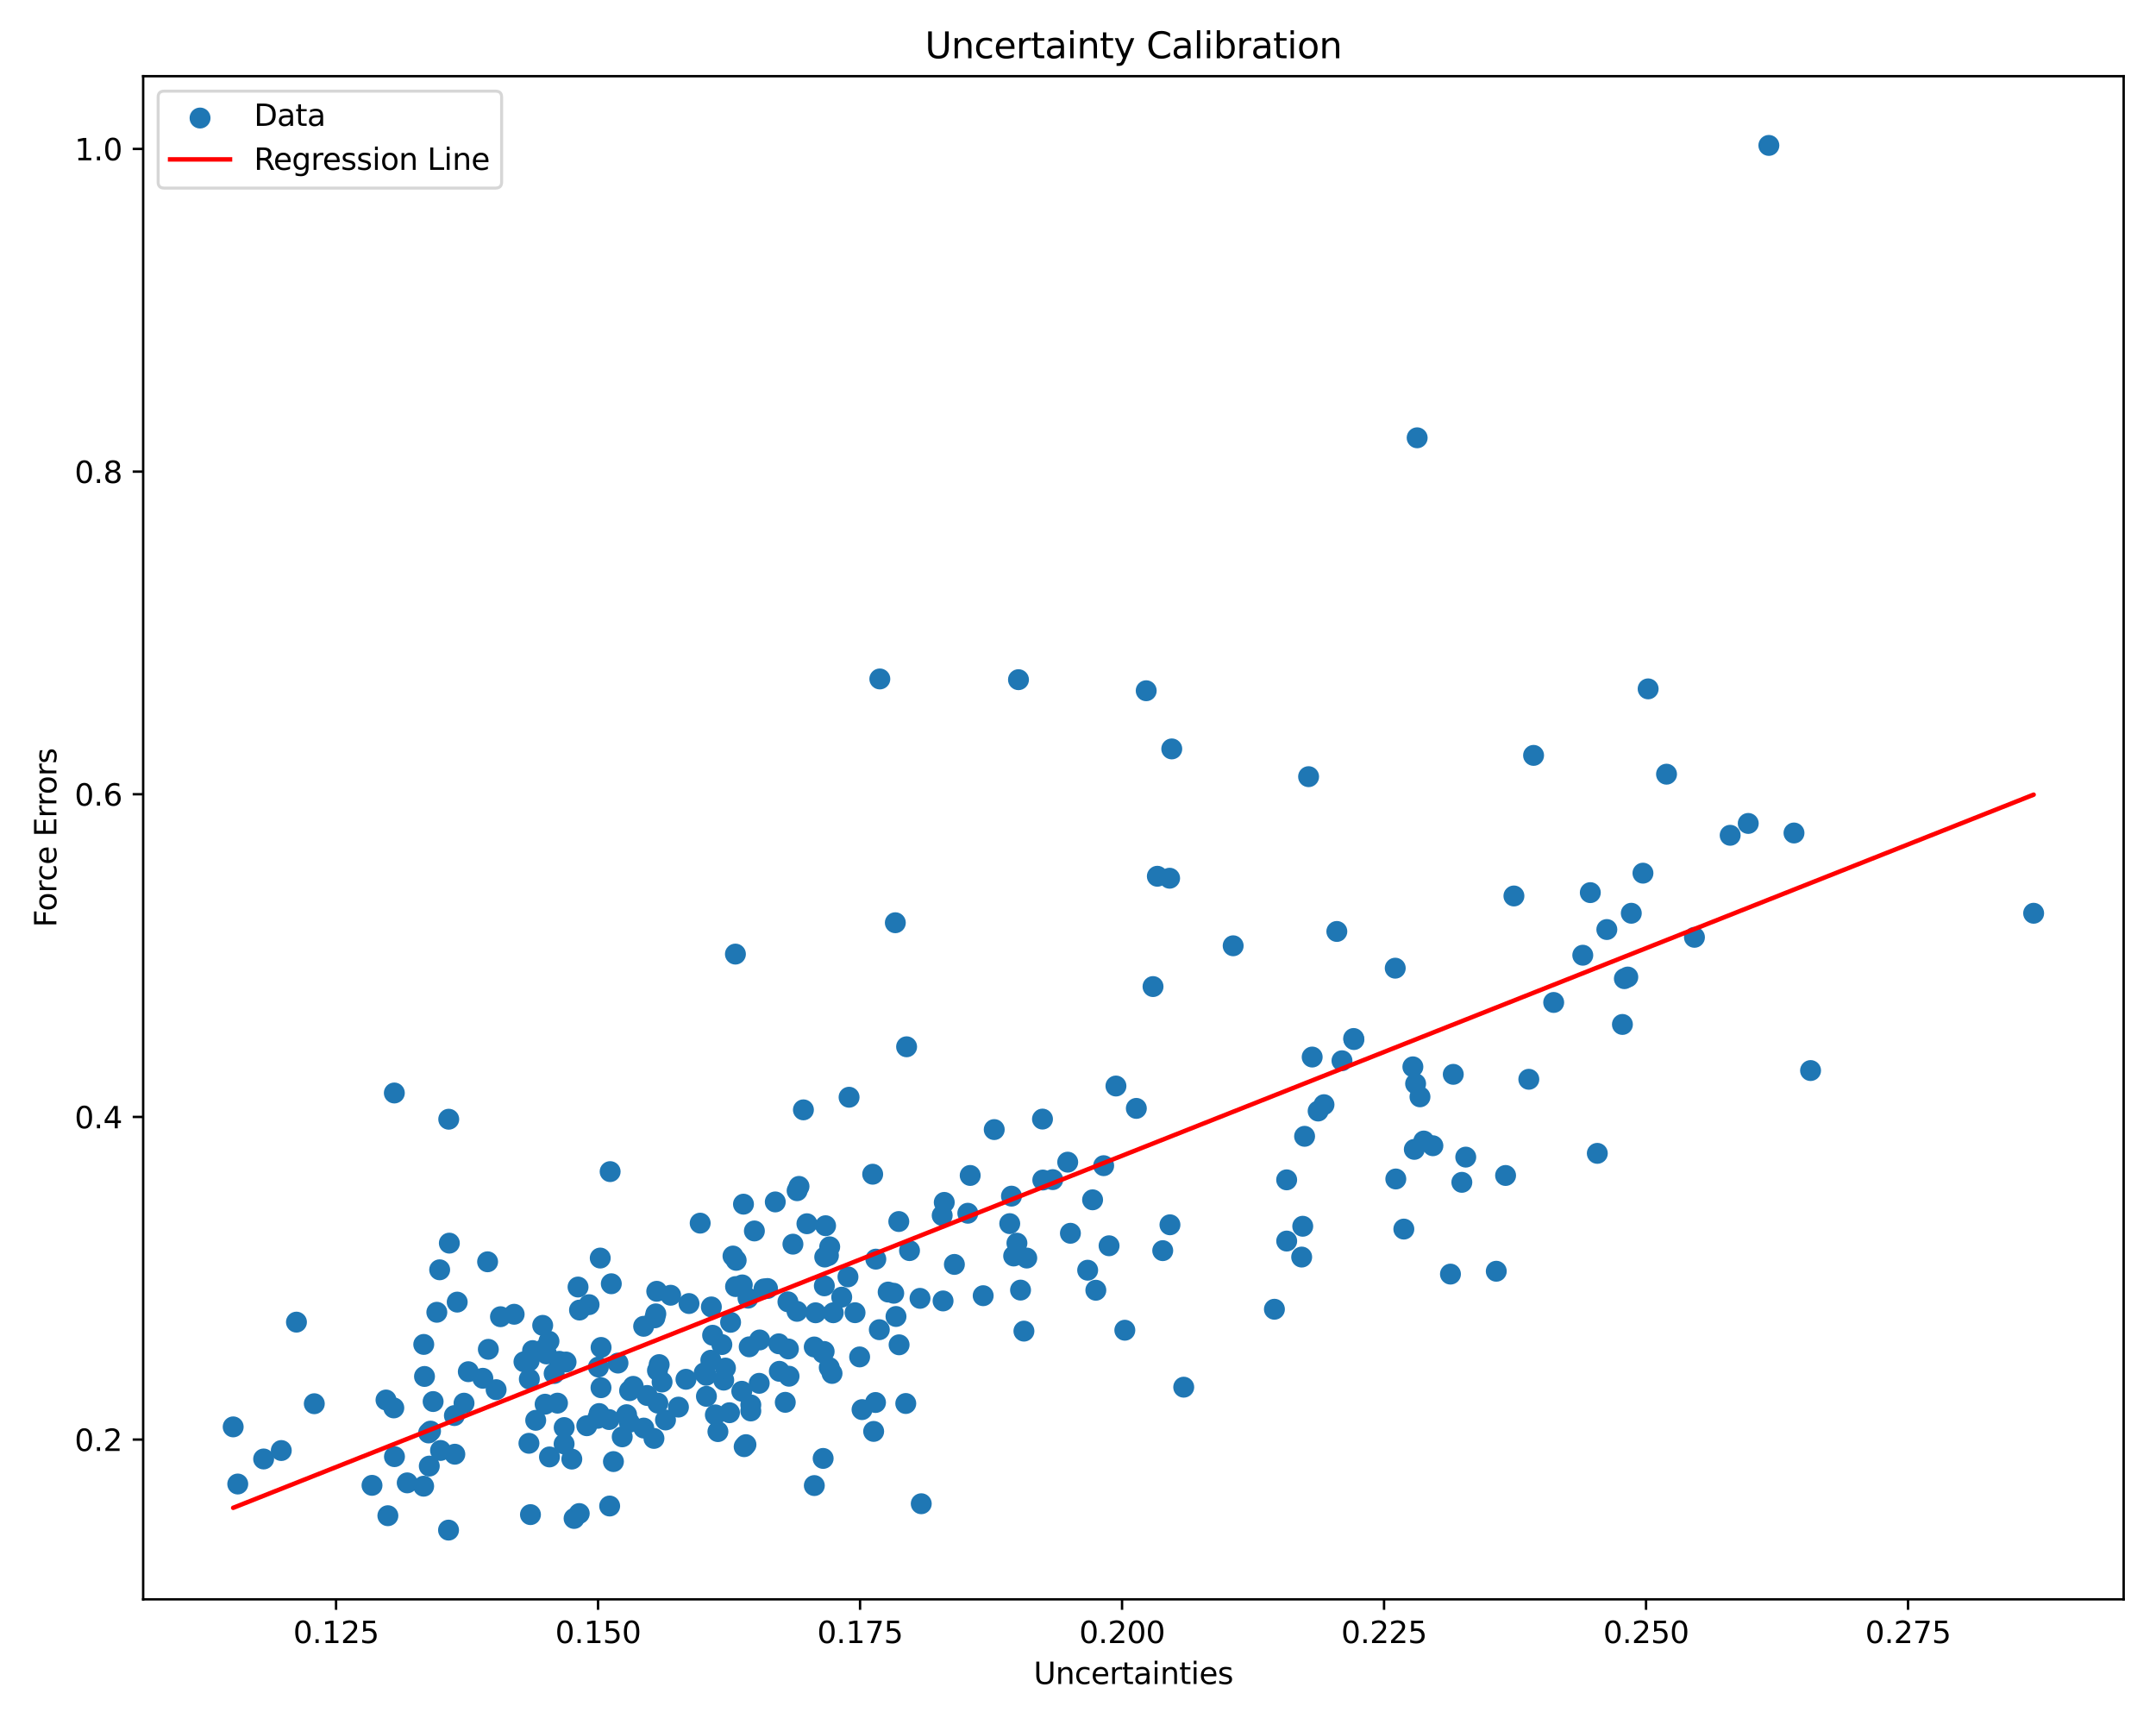 <?xml version="1.0" encoding="utf-8" standalone="no"?>
<!DOCTYPE svg PUBLIC "-//W3C//DTD SVG 1.1//EN"
  "http://www.w3.org/Graphics/SVG/1.1/DTD/svg11.dtd">
<svg xmlns:xlink="http://www.w3.org/1999/xlink" width="720pt" height="576pt" viewBox="0 0 720 576" xmlns="http://www.w3.org/2000/svg" version="1.1">
 <defs>
  <style type="text/css">*{stroke-linejoin: round; stroke-linecap: butt}</style>
 </defs>
 <g id="figure_1">
  <g id="patch_1">
   <path d="M 0 576 
L 720 576 
L 720 0 
L 0 0 
z
" style="fill: #ffffff"/>
  </g>
  <g id="axes_1">
   <g id="patch_2">
    <path d="M 47.81 534.04 
L 709.2 534.04 
L 709.2 25.44 
L 47.81 25.44 
z
" style="fill: #ffffff"/>
   </g>
   <g id="PathCollection_1">
    <defs>
     <path id="mc8166e6345" d="M 0 3 
C 0.796 3 1.559 2.684 2.121 2.121 
C 2.684 1.559 3 0.796 3 0 
C 3 -0.796 2.684 -1.559 2.121 -2.121 
C 1.559 -2.684 0.796 -3 0 -3 
C -0.796 -3 -1.559 -2.684 -2.121 -2.121 
C -2.684 -1.559 -3 -0.796 -3 0 
C -3 0.796 -2.684 1.559 -2.121 2.121 
C -1.559 2.684 -0.796 3 0 3 
z
" style="stroke: #1f77b4"/>
    </defs>
    <g clip-path="url(#pe555c033ba)">
     <use xlink:href="#mc8166e6345" x="176.771" y="460.49" style="fill: #1f77b4; stroke: #1f77b4"/>
     <use xlink:href="#mc8166e6345" x="565.865" y="312.979" style="fill: #1f77b4; stroke: #1f77b4"/>
     <use xlink:href="#mc8166e6345" x="314.645" y="405.857" style="fill: #1f77b4; stroke: #1f77b4"/>
     <use xlink:href="#mc8166e6345" x="182.493" y="452.098" style="fill: #1f77b4; stroke: #1f77b4"/>
     <use xlink:href="#mc8166e6345" x="337.204" y="408.586" style="fill: #1f77b4; stroke: #1f77b4"/>
     <use xlink:href="#mc8166e6345" x="248.285" y="402.089" style="fill: #1f77b4; stroke: #1f77b4"/>
     <use xlink:href="#mc8166e6345" x="196.722" y="435.64" style="fill: #1f77b4; stroke: #1f77b4"/>
     <use xlink:href="#mc8166e6345" x="293.648" y="444.001" style="fill: #1f77b4; stroke: #1f77b4"/>
     <use xlink:href="#mc8166e6345" x="318.718" y="422.206" style="fill: #1f77b4; stroke: #1f77b4"/>
     <use xlink:href="#mc8166e6345" x="395.305" y="463.199" style="fill: #1f77b4; stroke: #1f77b4"/>
     <use xlink:href="#mc8166e6345" x="195.96" y="476.071" style="fill: #1f77b4; stroke: #1f77b4"/>
     <use xlink:href="#mc8166e6345" x="388.296" y="417.607" style="fill: #1f77b4; stroke: #1f77b4"/>
     <use xlink:href="#mc8166e6345" x="438.205" y="352.962" style="fill: #1f77b4; stroke: #1f77b4"/>
     <use xlink:href="#mc8166e6345" x="307.243" y="433.537" style="fill: #1f77b4; stroke: #1f77b4"/>
     <use xlink:href="#mc8166e6345" x="204.859" y="488.042" style="fill: #1f77b4; stroke: #1f77b4"/>
     <use xlink:href="#mc8166e6345" x="448.158" y="354.196" style="fill: #1f77b4; stroke: #1f77b4"/>
     <use xlink:href="#mc8166e6345" x="502.791" y="392.505" style="fill: #1f77b4; stroke: #1f77b4"/>
     <use xlink:href="#mc8166e6345" x="237.376" y="454.2" style="fill: #1f77b4; stroke: #1f77b4"/>
     <use xlink:href="#mc8166e6345" x="307.656" y="502.118" style="fill: #1f77b4; stroke: #1f77b4"/>
     <use xlink:href="#mc8166e6345" x="379.483" y="370.108" style="fill: #1f77b4; stroke: #1f77b4"/>
     <use xlink:href="#mc8166e6345" x="258.905" y="401.339" style="fill: #1f77b4; stroke: #1f77b4"/>
     <use xlink:href="#mc8166e6345" x="544.775" y="304.948" style="fill: #1f77b4; stroke: #1f77b4"/>
     <use xlink:href="#mc8166e6345" x="245.639" y="429.606" style="fill: #1f77b4; stroke: #1f77b4"/>
     <use xlink:href="#mc8166e6345" x="235.167" y="458.411" style="fill: #1f77b4; stroke: #1f77b4"/>
     <use xlink:href="#mc8166e6345" x="437.007" y="259.341" style="fill: #1f77b4; stroke: #1f77b4"/>
     <use xlink:href="#mc8166e6345" x="435.672" y="379.431" style="fill: #1f77b4; stroke: #1f77b4"/>
     <use xlink:href="#mc8166e6345" x="174.976" y="454.717" style="fill: #1f77b4; stroke: #1f77b4"/>
     <use xlink:href="#mc8166e6345" x="472.746" y="361.872" style="fill: #1f77b4; stroke: #1f77b4"/>
     <use xlink:href="#mc8166e6345" x="473.263" y="146.187" style="fill: #1f77b4; stroke: #1f77b4"/>
     <use xlink:href="#mc8166e6345" x="219.011" y="438.718" style="fill: #1f77b4; stroke: #1f77b4"/>
     <use xlink:href="#mc8166e6345" x="375.638" y="444.181" style="fill: #1f77b4; stroke: #1f77b4"/>
     <use xlink:href="#mc8166e6345" x="171.704" y="438.848" style="fill: #1f77b4; stroke: #1f77b4"/>
     <use xlink:href="#mc8166e6345" x="298.463" y="431.834" style="fill: #1f77b4; stroke: #1f77b4"/>
     <use xlink:href="#mc8166e6345" x="178.9" y="474.261" style="fill: #1f77b4; stroke: #1f77b4"/>
     <use xlink:href="#mc8166e6345" x="550.4" y="230.026" style="fill: #1f77b4; stroke: #1f77b4"/>
     <use xlink:href="#mc8166e6345" x="189.036" y="454.797" style="fill: #1f77b4; stroke: #1f77b4"/>
     <use xlink:href="#mc8166e6345" x="283.181" y="426.368" style="fill: #1f77b4; stroke: #1f77b4"/>
     <use xlink:href="#mc8166e6345" x="276.657" y="419.244" style="fill: #1f77b4; stroke: #1f77b4"/>
     <use xlink:href="#mc8166e6345" x="337.782" y="399.408" style="fill: #1f77b4; stroke: #1f77b4"/>
     <use xlink:href="#mc8166e6345" x="499.684" y="424.485" style="fill: #1f77b4; stroke: #1f77b4"/>
     <use xlink:href="#mc8166e6345" x="356.563" y="388.06" style="fill: #1f77b4; stroke: #1f77b4"/>
     <use xlink:href="#mc8166e6345" x="143.362" y="489.545" style="fill: #1f77b4; stroke: #1f77b4"/>
     <use xlink:href="#mc8166e6345" x="186.179" y="468.53" style="fill: #1f77b4; stroke: #1f77b4"/>
     <use xlink:href="#mc8166e6345" x="275.705" y="409.284" style="fill: #1f77b4; stroke: #1f77b4"/>
     <use xlink:href="#mc8166e6345" x="253.683" y="447.427" style="fill: #1f77b4; stroke: #1f77b4"/>
     <use xlink:href="#mc8166e6345" x="528.572" y="318.962" style="fill: #1f77b4; stroke: #1f77b4"/>
     <use xlink:href="#mc8166e6345" x="220.13" y="455.66" style="fill: #1f77b4; stroke: #1f77b4"/>
     <use xlink:href="#mc8166e6345" x="293.82" y="226.711" style="fill: #1f77b4; stroke: #1f77b4"/>
     <use xlink:href="#mc8166e6345" x="230.089" y="435.266" style="fill: #1f77b4; stroke: #1f77b4"/>
     <use xlink:href="#mc8166e6345" x="203.596" y="502.879" style="fill: #1f77b4; stroke: #1f77b4"/>
     <use xlink:href="#mc8166e6345" x="206.378" y="455.146" style="fill: #1f77b4; stroke: #1f77b4"/>
     <use xlink:href="#mc8166e6345" x="145.879" y="438.187" style="fill: #1f77b4; stroke: #1f77b4"/>
     <use xlink:href="#mc8166e6345" x="165.681" y="464.031" style="fill: #1f77b4; stroke: #1f77b4"/>
     <use xlink:href="#mc8166e6345" x="348.245" y="394.029" style="fill: #1f77b4; stroke: #1f77b4"/>
     <use xlink:href="#mc8166e6345" x="287.076" y="453.093" style="fill: #1f77b4; stroke: #1f77b4"/>
     <use xlink:href="#mc8166e6345" x="176.7" y="454.47" style="fill: #1f77b4; stroke: #1f77b4"/>
     <use xlink:href="#mc8166e6345" x="214.945" y="442.872" style="fill: #1f77b4; stroke: #1f77b4"/>
     <use xlink:href="#mc8166e6345" x="245.847" y="420.844" style="fill: #1f77b4; stroke: #1f77b4"/>
     <use xlink:href="#mc8166e6345" x="468.814" y="410.408" style="fill: #1f77b4; stroke: #1f77b4"/>
     <use xlink:href="#mc8166e6345" x="505.578" y="299.178" style="fill: #1f77b4; stroke: #1f77b4"/>
     <use xlink:href="#mc8166e6345" x="209.252" y="472.382" style="fill: #1f77b4; stroke: #1f77b4"/>
     <use xlink:href="#mc8166e6345" x="151.746" y="472.677" style="fill: #1f77b4; stroke: #1f77b4"/>
     <use xlink:href="#mc8166e6345" x="233.828" y="408.428" style="fill: #1f77b4; stroke: #1f77b4"/>
     <use xlink:href="#mc8166e6345" x="150.059" y="415.102" style="fill: #1f77b4; stroke: #1f77b4"/>
     <use xlink:href="#mc8166e6345" x="488.185" y="394.797" style="fill: #1f77b4; stroke: #1f77b4"/>
     <use xlink:href="#mc8166e6345" x="241.689" y="460.851" style="fill: #1f77b4; stroke: #1f77b4"/>
     <use xlink:href="#mc8166e6345" x="533.426" y="385.121" style="fill: #1f77b4; stroke: #1f77b4"/>
     <use xlink:href="#mc8166e6345" x="93.935" y="484.352" style="fill: #1f77b4; stroke: #1f77b4"/>
     <use xlink:href="#mc8166e6345" x="339.605" y="415.102" style="fill: #1f77b4; stroke: #1f77b4"/>
     <use xlink:href="#mc8166e6345" x="425.594" y="437.176" style="fill: #1f77b4; stroke: #1f77b4"/>
     <use xlink:href="#mc8166e6345" x="296.603" y="431.435" style="fill: #1f77b4; stroke: #1f77b4"/>
     <use xlink:href="#mc8166e6345" x="263.504" y="459.539" style="fill: #1f77b4; stroke: #1f77b4"/>
     <use xlink:href="#mc8166e6345" x="478.518" y="382.578" style="fill: #1f77b4; stroke: #1f77b4"/>
     <use xlink:href="#mc8166e6345" x="248.512" y="483.063" style="fill: #1f77b4; stroke: #1f77b4"/>
     <use xlink:href="#mc8166e6345" x="299.218" y="439.592" style="fill: #1f77b4; stroke: #1f77b4"/>
     <use xlink:href="#mc8166e6345" x="154.962" y="468.539" style="fill: #1f77b4; stroke: #1f77b4"/>
     <use xlink:href="#mc8166e6345" x="268.302" y="370.595" style="fill: #1f77b4; stroke: #1f77b4"/>
     <use xlink:href="#mc8166e6345" x="531.087" y="298.06" style="fill: #1f77b4; stroke: #1f77b4"/>
     <use xlink:href="#mc8166e6345" x="238.894" y="472.448" style="fill: #1f77b4; stroke: #1f77b4"/>
     <use xlink:href="#mc8166e6345" x="210.253" y="464.364" style="fill: #1f77b4; stroke: #1f77b4"/>
     <use xlink:href="#mc8166e6345" x="79.398" y="495.531" style="fill: #1f77b4; stroke: #1f77b4"/>
     <use xlink:href="#mc8166e6345" x="435.052" y="409.465" style="fill: #1f77b4; stroke: #1f77b4"/>
     <use xlink:href="#mc8166e6345" x="391.313" y="250.072" style="fill: #1f77b4; stroke: #1f77b4"/>
     <use xlink:href="#mc8166e6345" x="250.736" y="469.121" style="fill: #1f77b4; stroke: #1f77b4"/>
     <use xlink:href="#mc8166e6345" x="242.268" y="456.816" style="fill: #1f77b4; stroke: #1f77b4"/>
     <use xlink:href="#mc8166e6345" x="302.485" y="468.647" style="fill: #1f77b4; stroke: #1f77b4"/>
     <use xlink:href="#mc8166e6345" x="386.497" y="292.595" style="fill: #1f77b4; stroke: #1f77b4"/>
     <use xlink:href="#mc8166e6345" x="291.759" y="477.967" style="fill: #1f77b4; stroke: #1f77b4"/>
     <use xlink:href="#mc8166e6345" x="141.513" y="448.922" style="fill: #1f77b4; stroke: #1f77b4"/>
     <use xlink:href="#mc8166e6345" x="263.13" y="434.698" style="fill: #1f77b4; stroke: #1f77b4"/>
     <use xlink:href="#mc8166e6345" x="241.065" y="448.968" style="fill: #1f77b4; stroke: #1f77b4"/>
     <use xlink:href="#mc8166e6345" x="183.329" y="447.854" style="fill: #1f77b4; stroke: #1f77b4"/>
     <use xlink:href="#mc8166e6345" x="156.393" y="458.026" style="fill: #1f77b4; stroke: #1f77b4"/>
     <use xlink:href="#mc8166e6345" x="149.788" y="510.922" style="fill: #1f77b4; stroke: #1f77b4"/>
     <use xlink:href="#mc8166e6345" x="151.891" y="485.581" style="fill: #1f77b4; stroke: #1f77b4"/>
     <use xlink:href="#mc8166e6345" x="144.643" y="467.995" style="fill: #1f77b4; stroke: #1f77b4"/>
     <use xlink:href="#mc8166e6345" x="243.983" y="441.538" style="fill: #1f77b4; stroke: #1f77b4"/>
     <use xlink:href="#mc8166e6345" x="199.592" y="473.596" style="fill: #1f77b4; stroke: #1f77b4"/>
     <use xlink:href="#mc8166e6345" x="440.196" y="370.989" style="fill: #1f77b4; stroke: #1f77b4"/>
     <use xlink:href="#mc8166e6345" x="247.719" y="464.558" style="fill: #1f77b4; stroke: #1f77b4"/>
     <use xlink:href="#mc8166e6345" x="190.956" y="487.209" style="fill: #1f77b4; stroke: #1f77b4"/>
     <use xlink:href="#mc8166e6345" x="543.604" y="326.248" style="fill: #1f77b4; stroke: #1f77b4"/>
     <use xlink:href="#mc8166e6345" x="277.082" y="416.331" style="fill: #1f77b4; stroke: #1f77b4"/>
     <use xlink:href="#mc8166e6345" x="300.155" y="407.884" style="fill: #1f77b4; stroke: #1f77b4"/>
     <use xlink:href="#mc8166e6345" x="235.842" y="459.233" style="fill: #1f77b4; stroke: #1f77b4"/>
     <use xlink:href="#mc8166e6345" x="372.67" y="362.637" style="fill: #1f77b4; stroke: #1f77b4"/>
     <use xlink:href="#mc8166e6345" x="368.572" y="389.235" style="fill: #1f77b4; stroke: #1f77b4"/>
     <use xlink:href="#mc8166e6345" x="548.668" y="291.559" style="fill: #1f77b4; stroke: #1f77b4"/>
     <use xlink:href="#mc8166e6345" x="266.83" y="396.154" style="fill: #1f77b4; stroke: #1f77b4"/>
     <use xlink:href="#mc8166e6345" x="303.735" y="417.594" style="fill: #1f77b4; stroke: #1f77b4"/>
     <use xlink:href="#mc8166e6345" x="542.463" y="326.787" style="fill: #1f77b4; stroke: #1f77b4"/>
     <use xlink:href="#mc8166e6345" x="452.144" y="347.12" style="fill: #1f77b4; stroke: #1f77b4"/>
     <use xlink:href="#mc8166e6345" x="385.056" y="329.431" style="fill: #1f77b4; stroke: #1f77b4"/>
     <use xlink:href="#mc8166e6345" x="363.227" y="424.139" style="fill: #1f77b4; stroke: #1f77b4"/>
     <use xlink:href="#mc8166e6345" x="129.531" y="506.115" style="fill: #1f77b4; stroke: #1f77b4"/>
     <use xlink:href="#mc8166e6345" x="216.105" y="465.968" style="fill: #1f77b4; stroke: #1f77b4"/>
     <use xlink:href="#mc8166e6345" x="237.56" y="436.405" style="fill: #1f77b4; stroke: #1f77b4"/>
     <use xlink:href="#mc8166e6345" x="281.094" y="433.138" style="fill: #1f77b4; stroke: #1f77b4"/>
     <use xlink:href="#mc8166e6345" x="188.41" y="476.683" style="fill: #1f77b4; stroke: #1f77b4"/>
     <use xlink:href="#mc8166e6345" x="188.385" y="482.147" style="fill: #1f77b4; stroke: #1f77b4"/>
     <use xlink:href="#mc8166e6345" x="218.69" y="440.035" style="fill: #1f77b4; stroke: #1f77b4"/>
     <use xlink:href="#mc8166e6345" x="518.858" y="334.734" style="fill: #1f77b4; stroke: #1f77b4"/>
     <use xlink:href="#mc8166e6345" x="226.569" y="469.853" style="fill: #1f77b4; stroke: #1f77b4"/>
     <use xlink:href="#mc8166e6345" x="411.819" y="315.81" style="fill: #1f77b4; stroke: #1f77b4"/>
     <use xlink:href="#mc8166e6345" x="200.451" y="420.08" style="fill: #1f77b4; stroke: #1f77b4"/>
     <use xlink:href="#mc8166e6345" x="251.929" y="411.033" style="fill: #1f77b4; stroke: #1f77b4"/>
     <use xlink:href="#mc8166e6345" x="340.125" y="226.954" style="fill: #1f77b4; stroke: #1f77b4"/>
     <use xlink:href="#mc8166e6345" x="193.44" y="505.394" style="fill: #1f77b4; stroke: #1f77b4"/>
     <use xlink:href="#mc8166e6345" x="104.961" y="468.721" style="fill: #1f77b4; stroke: #1f77b4"/>
     <use xlink:href="#mc8166e6345" x="131.689" y="364.965" style="fill: #1f77b4; stroke: #1f77b4"/>
     <use xlink:href="#mc8166e6345" x="237.979" y="445.858" style="fill: #1f77b4; stroke: #1f77b4"/>
     <use xlink:href="#mc8166e6345" x="77.873" y="476.455" style="fill: #1f77b4; stroke: #1f77b4"/>
     <use xlink:href="#mc8166e6345" x="221.105" y="461.473" style="fill: #1f77b4; stroke: #1f77b4"/>
     <use xlink:href="#mc8166e6345" x="219.559" y="457.631" style="fill: #1f77b4; stroke: #1f77b4"/>
     <use xlink:href="#mc8166e6345" x="287.879" y="470.688" style="fill: #1f77b4; stroke: #1f77b4"/>
     <use xlink:href="#mc8166e6345" x="167.136" y="439.667" style="fill: #1f77b4; stroke: #1f77b4"/>
     <use xlink:href="#mc8166e6345" x="229.079" y="460.563" style="fill: #1f77b4; stroke: #1f77b4"/>
     <use xlink:href="#mc8166e6345" x="370.376" y="415.978" style="fill: #1f77b4; stroke: #1f77b4"/>
     <use xlink:href="#mc8166e6345" x="271.943" y="496.05" style="fill: #1f77b4; stroke: #1f77b4"/>
     <use xlink:href="#mc8166e6345" x="332.026" y="377.183" style="fill: #1f77b4; stroke: #1f77b4"/>
     <use xlink:href="#mc8166e6345" x="266.162" y="437.873" style="fill: #1f77b4; stroke: #1f77b4"/>
     <use xlink:href="#mc8166e6345" x="182.04" y="468.882" style="fill: #1f77b4; stroke: #1f77b4"/>
     <use xlink:href="#mc8166e6345" x="291.434" y="392.084" style="fill: #1f77b4; stroke: #1f77b4"/>
     <use xlink:href="#mc8166e6345" x="249.113" y="482.389" style="fill: #1f77b4; stroke: #1f77b4"/>
     <use xlink:href="#mc8166e6345" x="203.758" y="391.219" style="fill: #1f77b4; stroke: #1f77b4"/>
     <use xlink:href="#mc8166e6345" x="314.939" y="434.4" style="fill: #1f77b4; stroke: #1f77b4"/>
     <use xlink:href="#mc8166e6345" x="131.734" y="486.391" style="fill: #1f77b4; stroke: #1f77b4"/>
     <use xlink:href="#mc8166e6345" x="510.551" y="360.387" style="fill: #1f77b4; stroke: #1f77b4"/>
     <use xlink:href="#mc8166e6345" x="364.872" y="400.634" style="fill: #1f77b4; stroke: #1f77b4"/>
     <use xlink:href="#mc8166e6345" x="275.419" y="419.746" style="fill: #1f77b4; stroke: #1f77b4"/>
     <use xlink:href="#mc8166e6345" x="210.145" y="474.936" style="fill: #1f77b4; stroke: #1f77b4"/>
     <use xlink:href="#mc8166e6345" x="244.783" y="419.409" style="fill: #1f77b4; stroke: #1f77b4"/>
     <use xlink:href="#mc8166e6345" x="434.697" y="419.753" style="fill: #1f77b4; stroke: #1f77b4"/>
     <use xlink:href="#mc8166e6345" x="271.919" y="449.775" style="fill: #1f77b4; stroke: #1f77b4"/>
     <use xlink:href="#mc8166e6345" x="200.706" y="463.372" style="fill: #1f77b4; stroke: #1f77b4"/>
     <use xlink:href="#mc8166e6345" x="278.264" y="438.348" style="fill: #1f77b4; stroke: #1f77b4"/>
     <use xlink:href="#mc8166e6345" x="260.073" y="448.716" style="fill: #1f77b4; stroke: #1f77b4"/>
     <use xlink:href="#mc8166e6345" x="218.39" y="480.304" style="fill: #1f77b4; stroke: #1f77b4"/>
     <use xlink:href="#mc8166e6345" x="485.324" y="358.737" style="fill: #1f77b4; stroke: #1f77b4"/>
     <use xlink:href="#mc8166e6345" x="255.137" y="430.381" style="fill: #1f77b4; stroke: #1f77b4"/>
     <use xlink:href="#mc8166e6345" x="604.643" y="357.472" style="fill: #1f77b4; stroke: #1f77b4"/>
     <use xlink:href="#mc8166e6345" x="452.051" y="346.769" style="fill: #1f77b4; stroke: #1f77b4"/>
     <use xlink:href="#mc8166e6345" x="276.932" y="456.637" style="fill: #1f77b4; stroke: #1f77b4"/>
     <use xlink:href="#mc8166e6345" x="185.059" y="458.635" style="fill: #1f77b4; stroke: #1f77b4"/>
     <use xlink:href="#mc8166e6345" x="177.853" y="450.982" style="fill: #1f77b4; stroke: #1f77b4"/>
     <use xlink:href="#mc8166e6345" x="328.337" y="432.65" style="fill: #1f77b4; stroke: #1f77b4"/>
     <use xlink:href="#mc8166e6345" x="274.82" y="451.758" style="fill: #1f77b4; stroke: #1f77b4"/>
     <use xlink:href="#mc8166e6345" x="193.038" y="429.759" style="fill: #1f77b4; stroke: #1f77b4"/>
     <use xlink:href="#mc8166e6345" x="263.291" y="450.432" style="fill: #1f77b4; stroke: #1f77b4"/>
     <use xlink:href="#mc8166e6345" x="474.204" y="366.246" style="fill: #1f77b4; stroke: #1f77b4"/>
     <use xlink:href="#mc8166e6345" x="679.137" y="304.949" style="fill: #1f77b4; stroke: #1f77b4"/>
     <use xlink:href="#mc8166e6345" x="128.907" y="467.482" style="fill: #1f77b4; stroke: #1f77b4"/>
     <use xlink:href="#mc8166e6345" x="186.788" y="454.561" style="fill: #1f77b4; stroke: #1f77b4"/>
     <use xlink:href="#mc8166e6345" x="181.233" y="442.557" style="fill: #1f77b4; stroke: #1f77b4"/>
     <use xlink:href="#mc8166e6345" x="541.811" y="342.077" style="fill: #1f77b4; stroke: #1f77b4"/>
     <use xlink:href="#mc8166e6345" x="471.833" y="356.231" style="fill: #1f77b4; stroke: #1f77b4"/>
     <use xlink:href="#mc8166e6345" x="275.228" y="451.277" style="fill: #1f77b4; stroke: #1f77b4"/>
     <use xlink:href="#mc8166e6345" x="351.568" y="393.892" style="fill: #1f77b4; stroke: #1f77b4"/>
     <use xlink:href="#mc8166e6345" x="256.317" y="430.251" style="fill: #1f77b4; stroke: #1f77b4"/>
     <use xlink:href="#mc8166e6345" x="253.538" y="461.909" style="fill: #1f77b4; stroke: #1f77b4"/>
     <use xlink:href="#mc8166e6345" x="243.614" y="471.723" style="fill: #1f77b4; stroke: #1f77b4"/>
     <use xlink:href="#mc8166e6345" x="577.794" y="278.917" style="fill: #1f77b4; stroke: #1f77b4"/>
     <use xlink:href="#mc8166e6345" x="390.708" y="408.973" style="fill: #1f77b4; stroke: #1f77b4"/>
     <use xlink:href="#mc8166e6345" x="247.885" y="429.056" style="fill: #1f77b4; stroke: #1f77b4"/>
     <use xlink:href="#mc8166e6345" x="131.509" y="470.121" style="fill: #1f77b4; stroke: #1f77b4"/>
     <use xlink:href="#mc8166e6345" x="239.749" y="478.035" style="fill: #1f77b4; stroke: #1f77b4"/>
     <use xlink:href="#mc8166e6345" x="262.245" y="468.257" style="fill: #1f77b4; stroke: #1f77b4"/>
     <use xlink:href="#mc8166e6345" x="283.55" y="366.384" style="fill: #1f77b4; stroke: #1f77b4"/>
     <use xlink:href="#mc8166e6345" x="340.812" y="430.781" style="fill: #1f77b4; stroke: #1f77b4"/>
     <use xlink:href="#mc8166e6345" x="250.735" y="471.143" style="fill: #1f77b4; stroke: #1f77b4"/>
     <use xlink:href="#mc8166e6345" x="472.315" y="383.792" style="fill: #1f77b4; stroke: #1f77b4"/>
     <use xlink:href="#mc8166e6345" x="141.763" y="459.618" style="fill: #1f77b4; stroke: #1f77b4"/>
     <use xlink:href="#mc8166e6345" x="177.149" y="505.751" style="fill: #1f77b4; stroke: #1f77b4"/>
     <use xlink:href="#mc8166e6345" x="200.088" y="471.997" style="fill: #1f77b4; stroke: #1f77b4"/>
     <use xlink:href="#mc8166e6345" x="489.491" y="386.376" style="fill: #1f77b4; stroke: #1f77b4"/>
     <use xlink:href="#mc8166e6345" x="357.466" y="411.808" style="fill: #1f77b4; stroke: #1f77b4"/>
     <use xlink:href="#mc8166e6345" x="323.202" y="405.121" style="fill: #1f77b4; stroke: #1f77b4"/>
     <use xlink:href="#mc8166e6345" x="141.477" y="496.262" style="fill: #1f77b4; stroke: #1f77b4"/>
     <use xlink:href="#mc8166e6345" x="211.47" y="462.923" style="fill: #1f77b4; stroke: #1f77b4"/>
     <use xlink:href="#mc8166e6345" x="88.044" y="487.173" style="fill: #1f77b4; stroke: #1f77b4"/>
     <use xlink:href="#mc8166e6345" x="583.83" y="274.957" style="fill: #1f77b4; stroke: #1f77b4"/>
     <use xlink:href="#mc8166e6345" x="249.798" y="433.475" style="fill: #1f77b4; stroke: #1f77b4"/>
     <use xlink:href="#mc8166e6345" x="275.29" y="429.359" style="fill: #1f77b4; stroke: #1f77b4"/>
     <use xlink:href="#mc8166e6345" x="183.5" y="486.49" style="fill: #1f77b4; stroke: #1f77b4"/>
     <use xlink:href="#mc8166e6345" x="245.594" y="318.583" style="fill: #1f77b4; stroke: #1f77b4"/>
     <use xlink:href="#mc8166e6345" x="302.76" y="349.536" style="fill: #1f77b4; stroke: #1f77b4"/>
     <use xlink:href="#mc8166e6345" x="442.151" y="368.866" style="fill: #1f77b4; stroke: #1f77b4"/>
     <use xlink:href="#mc8166e6345" x="203.411" y="474.006" style="fill: #1f77b4; stroke: #1f77b4"/>
     <use xlink:href="#mc8166e6345" x="260.262" y="457.898" style="fill: #1f77b4; stroke: #1f77b4"/>
     <use xlink:href="#mc8166e6345" x="191.716" y="507.029" style="fill: #1f77b4; stroke: #1f77b4"/>
     <use xlink:href="#mc8166e6345" x="199.833" y="456.466" style="fill: #1f77b4; stroke: #1f77b4"/>
     <use xlink:href="#mc8166e6345" x="556.54" y="258.511" style="fill: #1f77b4; stroke: #1f77b4"/>
     <use xlink:href="#mc8166e6345" x="300.254" y="449.047" style="fill: #1f77b4; stroke: #1f77b4"/>
     <use xlink:href="#mc8166e6345" x="147.113" y="484.328" style="fill: #1f77b4; stroke: #1f77b4"/>
     <use xlink:href="#mc8166e6345" x="429.684" y="393.965" style="fill: #1f77b4; stroke: #1f77b4"/>
     <use xlink:href="#mc8166e6345" x="204.146" y="428.663" style="fill: #1f77b4; stroke: #1f77b4"/>
     <use xlink:href="#mc8166e6345" x="466.133" y="393.676" style="fill: #1f77b4; stroke: #1f77b4"/>
     <use xlink:href="#mc8166e6345" x="222.244" y="474.147" style="fill: #1f77b4; stroke: #1f77b4"/>
     <use xlink:href="#mc8166e6345" x="207.791" y="479.778" style="fill: #1f77b4; stroke: #1f77b4"/>
     <use xlink:href="#mc8166e6345" x="475.475" y="381.002" style="fill: #1f77b4; stroke: #1f77b4"/>
     <use xlink:href="#mc8166e6345" x="99.001" y="441.478" style="fill: #1f77b4; stroke: #1f77b4"/>
     <use xlink:href="#mc8166e6345" x="285.543" y="438.328" style="fill: #1f77b4; stroke: #1f77b4"/>
     <use xlink:href="#mc8166e6345" x="143.129" y="478.484" style="fill: #1f77b4; stroke: #1f77b4"/>
     <use xlink:href="#mc8166e6345" x="149.857" y="373.724" style="fill: #1f77b4; stroke: #1f77b4"/>
     <use xlink:href="#mc8166e6345" x="152.687" y="434.791" style="fill: #1f77b4; stroke: #1f77b4"/>
     <use xlink:href="#mc8166e6345" x="163.081" y="450.555" style="fill: #1f77b4; stroke: #1f77b4"/>
     <use xlink:href="#mc8166e6345" x="315.337" y="401.497" style="fill: #1f77b4; stroke: #1f77b4"/>
     <use xlink:href="#mc8166e6345" x="264.799" y="415.442" style="fill: #1f77b4; stroke: #1f77b4"/>
     <use xlink:href="#mc8166e6345" x="181.895" y="450.315" style="fill: #1f77b4; stroke: #1f77b4"/>
     <use xlink:href="#mc8166e6345" x="512.141" y="252.234" style="fill: #1f77b4; stroke: #1f77b4"/>
     <use xlink:href="#mc8166e6345" x="348.14" y="373.677" style="fill: #1f77b4; stroke: #1f77b4"/>
     <use xlink:href="#mc8166e6345" x="250.196" y="449.726" style="fill: #1f77b4; stroke: #1f77b4"/>
     <use xlink:href="#mc8166e6345" x="219.32" y="431.181" style="fill: #1f77b4; stroke: #1f77b4"/>
     <use xlink:href="#mc8166e6345" x="446.439" y="311.027" style="fill: #1f77b4; stroke: #1f77b4"/>
     <use xlink:href="#mc8166e6345" x="298.997" y="308.115" style="fill: #1f77b4; stroke: #1f77b4"/>
     <use xlink:href="#mc8166e6345" x="536.605" y="310.383" style="fill: #1f77b4; stroke: #1f77b4"/>
     <use xlink:href="#mc8166e6345" x="176.639" y="481.936" style="fill: #1f77b4; stroke: #1f77b4"/>
     <use xlink:href="#mc8166e6345" x="323.998" y="392.499" style="fill: #1f77b4; stroke: #1f77b4"/>
     <use xlink:href="#mc8166e6345" x="214.988" y="476.852" style="fill: #1f77b4; stroke: #1f77b4"/>
     <use xlink:href="#mc8166e6345" x="292.482" y="420.448" style="fill: #1f77b4; stroke: #1f77b4"/>
     <use xlink:href="#mc8166e6345" x="143.78" y="477.867" style="fill: #1f77b4; stroke: #1f77b4"/>
     <use xlink:href="#mc8166e6345" x="272.369" y="438.355" style="fill: #1f77b4; stroke: #1f77b4"/>
     <use xlink:href="#mc8166e6345" x="146.827" y="424.002" style="fill: #1f77b4; stroke: #1f77b4"/>
     <use xlink:href="#mc8166e6345" x="135.994" y="495.149" style="fill: #1f77b4; stroke: #1f77b4"/>
     <use xlink:href="#mc8166e6345" x="235.912" y="466.258" style="fill: #1f77b4; stroke: #1f77b4"/>
     <use xlink:href="#mc8166e6345" x="277.863" y="458.606" style="fill: #1f77b4; stroke: #1f77b4"/>
     <use xlink:href="#mc8166e6345" x="266.2" y="397.597" style="fill: #1f77b4; stroke: #1f77b4"/>
     <use xlink:href="#mc8166e6345" x="338.512" y="419.392" style="fill: #1f77b4; stroke: #1f77b4"/>
     <use xlink:href="#mc8166e6345" x="269.474" y="408.622" style="fill: #1f77b4; stroke: #1f77b4"/>
     <use xlink:href="#mc8166e6345" x="465.942" y="323.287" style="fill: #1f77b4; stroke: #1f77b4"/>
     <use xlink:href="#mc8166e6345" x="223.961" y="432.499" style="fill: #1f77b4; stroke: #1f77b4"/>
     <use xlink:href="#mc8166e6345" x="124.233" y="495.976" style="fill: #1f77b4; stroke: #1f77b4"/>
     <use xlink:href="#mc8166e6345" x="390.594" y="293.252" style="fill: #1f77b4; stroke: #1f77b4"/>
     <use xlink:href="#mc8166e6345" x="341.941" y="444.477" style="fill: #1f77b4; stroke: #1f77b4"/>
     <use xlink:href="#mc8166e6345" x="162.835" y="421.328" style="fill: #1f77b4; stroke: #1f77b4"/>
     <use xlink:href="#mc8166e6345" x="382.777" y="230.647" style="fill: #1f77b4; stroke: #1f77b4"/>
     <use xlink:href="#mc8166e6345" x="365.958" y="430.83" style="fill: #1f77b4; stroke: #1f77b4"/>
     <use xlink:href="#mc8166e6345" x="590.715" y="48.558" style="fill: #1f77b4; stroke: #1f77b4"/>
     <use xlink:href="#mc8166e6345" x="429.694" y="414.407" style="fill: #1f77b4; stroke: #1f77b4"/>
     <use xlink:href="#mc8166e6345" x="342.89" y="420.08" style="fill: #1f77b4; stroke: #1f77b4"/>
     <use xlink:href="#mc8166e6345" x="219.692" y="468.524" style="fill: #1f77b4; stroke: #1f77b4"/>
     <use xlink:href="#mc8166e6345" x="200.735" y="449.927" style="fill: #1f77b4; stroke: #1f77b4"/>
     <use xlink:href="#mc8166e6345" x="193.528" y="437.447" style="fill: #1f77b4; stroke: #1f77b4"/>
     <use xlink:href="#mc8166e6345" x="484.384" y="425.439" style="fill: #1f77b4; stroke: #1f77b4"/>
     <use xlink:href="#mc8166e6345" x="161.249" y="460.227" style="fill: #1f77b4; stroke: #1f77b4"/>
     <use xlink:href="#mc8166e6345" x="292.379" y="468.315" style="fill: #1f77b4; stroke: #1f77b4"/>
     <use xlink:href="#mc8166e6345" x="274.893" y="486.986" style="fill: #1f77b4; stroke: #1f77b4"/>
     <use xlink:href="#mc8166e6345" x="599.108" y="278.149" style="fill: #1f77b4; stroke: #1f77b4"/>
    </g>
   </g>
   <g id="matplotlib.axis_1">
    <g id="xtick_1">
     <g id="line2d_1">
      <defs>
       <path id="mcc3151eb1b" d="M 0 0 
L 0 3.5 
" style="stroke: #000000; stroke-width: 0.8"/>
      </defs>
      <g>
       <use xlink:href="#mcc3151eb1b" x="112.229" y="534.04" style="stroke: #000000; stroke-width: 0.8"/>
      </g>
     </g>
     <g id="text_1">
      <!-- 0.125 -->
      <g transform="translate(97.915 548.638) scale(0.1 -0.1)">
       <defs>
        <path id="DejaVuSans-30" d="M 2034 4250 
Q 1547 4250 1301 3770 
Q 1056 3291 1056 2328 
Q 1056 1369 1301 889 
Q 1547 409 2034 409 
Q 2525 409 2770 889 
Q 3016 1369 3016 2328 
Q 3016 3291 2770 3770 
Q 2525 4250 2034 4250 
z
M 2034 4750 
Q 2819 4750 3233 4129 
Q 3647 3509 3647 2328 
Q 3647 1150 3233 529 
Q 2819 -91 2034 -91 
Q 1250 -91 836 529 
Q 422 1150 422 2328 
Q 422 3509 836 4129 
Q 1250 4750 2034 4750 
z
" transform="scale(0.016)"/>
        <path id="DejaVuSans-2e" d="M 684 794 
L 1344 794 
L 1344 0 
L 684 0 
L 684 794 
z
" transform="scale(0.016)"/>
        <path id="DejaVuSans-31" d="M 794 531 
L 1825 531 
L 1825 4091 
L 703 3866 
L 703 4441 
L 1819 4666 
L 2450 4666 
L 2450 531 
L 3481 531 
L 3481 0 
L 794 0 
L 794 531 
z
" transform="scale(0.016)"/>
        <path id="DejaVuSans-32" d="M 1228 531 
L 3431 531 
L 3431 0 
L 469 0 
L 469 531 
Q 828 903 1448 1529 
Q 2069 2156 2228 2338 
Q 2531 2678 2651 2914 
Q 2772 3150 2772 3378 
Q 2772 3750 2511 3984 
Q 2250 4219 1831 4219 
Q 1534 4219 1204 4116 
Q 875 4013 500 3803 
L 500 4441 
Q 881 4594 1212 4672 
Q 1544 4750 1819 4750 
Q 2544 4750 2975 4387 
Q 3406 4025 3406 3419 
Q 3406 3131 3298 2873 
Q 3191 2616 2906 2266 
Q 2828 2175 2409 1742 
Q 1991 1309 1228 531 
z
" transform="scale(0.016)"/>
        <path id="DejaVuSans-35" d="M 691 4666 
L 3169 4666 
L 3169 4134 
L 1269 4134 
L 1269 2991 
Q 1406 3038 1543 3061 
Q 1681 3084 1819 3084 
Q 2600 3084 3056 2656 
Q 3513 2228 3513 1497 
Q 3513 744 3044 326 
Q 2575 -91 1722 -91 
Q 1428 -91 1123 -41 
Q 819 9 494 109 
L 494 744 
Q 775 591 1075 516 
Q 1375 441 1709 441 
Q 2250 441 2565 725 
Q 2881 1009 2881 1497 
Q 2881 1984 2565 2268 
Q 2250 2553 1709 2553 
Q 1456 2553 1204 2497 
Q 953 2441 691 2322 
L 691 4666 
z
" transform="scale(0.016)"/>
       </defs>
       <use xlink:href="#DejaVuSans-30"/>
       <use xlink:href="#DejaVuSans-2e" x="63.623"/>
       <use xlink:href="#DejaVuSans-31" x="95.41"/>
       <use xlink:href="#DejaVuSans-32" x="159.033"/>
       <use xlink:href="#DejaVuSans-35" x="222.656"/>
      </g>
     </g>
    </g>
    <g id="xtick_2">
     <g id="line2d_2">
      <g>
       <use xlink:href="#mcc3151eb1b" x="199.723" y="534.04" style="stroke: #000000; stroke-width: 0.8"/>
      </g>
     </g>
     <g id="text_2">
      <!-- 0.150 -->
      <g transform="translate(185.409 548.638) scale(0.1 -0.1)">
       <use xlink:href="#DejaVuSans-30"/>
       <use xlink:href="#DejaVuSans-2e" x="63.623"/>
       <use xlink:href="#DejaVuSans-31" x="95.41"/>
       <use xlink:href="#DejaVuSans-35" x="159.033"/>
       <use xlink:href="#DejaVuSans-30" x="222.656"/>
      </g>
     </g>
    </g>
    <g id="xtick_3">
     <g id="line2d_3">
      <g>
       <use xlink:href="#mcc3151eb1b" x="287.217" y="534.04" style="stroke: #000000; stroke-width: 0.8"/>
      </g>
     </g>
     <g id="text_3">
      <!-- 0.175 -->
      <g transform="translate(272.903 548.638) scale(0.1 -0.1)">
       <defs>
        <path id="DejaVuSans-37" d="M 525 4666 
L 3525 4666 
L 3525 4397 
L 1831 0 
L 1172 0 
L 2766 4134 
L 525 4134 
L 525 4666 
z
" transform="scale(0.016)"/>
       </defs>
       <use xlink:href="#DejaVuSans-30"/>
       <use xlink:href="#DejaVuSans-2e" x="63.623"/>
       <use xlink:href="#DejaVuSans-31" x="95.41"/>
       <use xlink:href="#DejaVuSans-37" x="159.033"/>
       <use xlink:href="#DejaVuSans-35" x="222.656"/>
      </g>
     </g>
    </g>
    <g id="xtick_4">
     <g id="line2d_4">
      <g>
       <use xlink:href="#mcc3151eb1b" x="374.711" y="534.04" style="stroke: #000000; stroke-width: 0.8"/>
      </g>
     </g>
     <g id="text_4">
      <!-- 0.200 -->
      <g transform="translate(360.397 548.638) scale(0.1 -0.1)">
       <use xlink:href="#DejaVuSans-30"/>
       <use xlink:href="#DejaVuSans-2e" x="63.623"/>
       <use xlink:href="#DejaVuSans-32" x="95.41"/>
       <use xlink:href="#DejaVuSans-30" x="159.033"/>
       <use xlink:href="#DejaVuSans-30" x="222.656"/>
      </g>
     </g>
    </g>
    <g id="xtick_5">
     <g id="line2d_5">
      <g>
       <use xlink:href="#mcc3151eb1b" x="462.205" y="534.04" style="stroke: #000000; stroke-width: 0.8"/>
      </g>
     </g>
     <g id="text_5">
      <!-- 0.225 -->
      <g transform="translate(447.891 548.638) scale(0.1 -0.1)">
       <use xlink:href="#DejaVuSans-30"/>
       <use xlink:href="#DejaVuSans-2e" x="63.623"/>
       <use xlink:href="#DejaVuSans-32" x="95.41"/>
       <use xlink:href="#DejaVuSans-32" x="159.033"/>
       <use xlink:href="#DejaVuSans-35" x="222.656"/>
      </g>
     </g>
    </g>
    <g id="xtick_6">
     <g id="line2d_6">
      <g>
       <use xlink:href="#mcc3151eb1b" x="549.7" y="534.04" style="stroke: #000000; stroke-width: 0.8"/>
      </g>
     </g>
     <g id="text_6">
      <!-- 0.250 -->
      <g transform="translate(535.385 548.638) scale(0.1 -0.1)">
       <use xlink:href="#DejaVuSans-30"/>
       <use xlink:href="#DejaVuSans-2e" x="63.623"/>
       <use xlink:href="#DejaVuSans-32" x="95.41"/>
       <use xlink:href="#DejaVuSans-35" x="159.033"/>
       <use xlink:href="#DejaVuSans-30" x="222.656"/>
      </g>
     </g>
    </g>
    <g id="xtick_7">
     <g id="line2d_7">
      <g>
       <use xlink:href="#mcc3151eb1b" x="637.194" y="534.04" style="stroke: #000000; stroke-width: 0.8"/>
      </g>
     </g>
     <g id="text_7">
      <!-- 0.275 -->
      <g transform="translate(622.88 548.638) scale(0.1 -0.1)">
       <use xlink:href="#DejaVuSans-30"/>
       <use xlink:href="#DejaVuSans-2e" x="63.623"/>
       <use xlink:href="#DejaVuSans-32" x="95.41"/>
       <use xlink:href="#DejaVuSans-37" x="159.033"/>
       <use xlink:href="#DejaVuSans-35" x="222.656"/>
      </g>
     </g>
    </g>
    <g id="text_8">
     <!-- Uncertainties -->
     <g transform="translate(345.183 562.317) scale(0.1 -0.1)">
      <defs>
       <path id="DejaVuSans-55" d="M 556 4666 
L 1191 4666 
L 1191 1831 
Q 1191 1081 1462 751 
Q 1734 422 2344 422 
Q 2950 422 3222 751 
Q 3494 1081 3494 1831 
L 3494 4666 
L 4128 4666 
L 4128 1753 
Q 4128 841 3676 375 
Q 3225 -91 2344 -91 
Q 1459 -91 1007 375 
Q 556 841 556 1753 
L 556 4666 
z
" transform="scale(0.016)"/>
       <path id="DejaVuSans-6e" d="M 3513 2113 
L 3513 0 
L 2938 0 
L 2938 2094 
Q 2938 2591 2744 2837 
Q 2550 3084 2163 3084 
Q 1697 3084 1428 2787 
Q 1159 2491 1159 1978 
L 1159 0 
L 581 0 
L 581 3500 
L 1159 3500 
L 1159 2956 
Q 1366 3272 1645 3428 
Q 1925 3584 2291 3584 
Q 2894 3584 3203 3211 
Q 3513 2838 3513 2113 
z
" transform="scale(0.016)"/>
       <path id="DejaVuSans-63" d="M 3122 3366 
L 3122 2828 
Q 2878 2963 2633 3030 
Q 2388 3097 2138 3097 
Q 1578 3097 1268 2742 
Q 959 2388 959 1747 
Q 959 1106 1268 751 
Q 1578 397 2138 397 
Q 2388 397 2633 464 
Q 2878 531 3122 666 
L 3122 134 
Q 2881 22 2623 -34 
Q 2366 -91 2075 -91 
Q 1284 -91 818 406 
Q 353 903 353 1747 
Q 353 2603 823 3093 
Q 1294 3584 2113 3584 
Q 2378 3584 2631 3529 
Q 2884 3475 3122 3366 
z
" transform="scale(0.016)"/>
       <path id="DejaVuSans-65" d="M 3597 1894 
L 3597 1613 
L 953 1613 
Q 991 1019 1311 708 
Q 1631 397 2203 397 
Q 2534 397 2845 478 
Q 3156 559 3463 722 
L 3463 178 
Q 3153 47 2828 -22 
Q 2503 -91 2169 -91 
Q 1331 -91 842 396 
Q 353 884 353 1716 
Q 353 2575 817 3079 
Q 1281 3584 2069 3584 
Q 2775 3584 3186 3129 
Q 3597 2675 3597 1894 
z
M 3022 2063 
Q 3016 2534 2758 2815 
Q 2500 3097 2075 3097 
Q 1594 3097 1305 2825 
Q 1016 2553 972 2059 
L 3022 2063 
z
" transform="scale(0.016)"/>
       <path id="DejaVuSans-72" d="M 2631 2963 
Q 2534 3019 2420 3045 
Q 2306 3072 2169 3072 
Q 1681 3072 1420 2755 
Q 1159 2438 1159 1844 
L 1159 0 
L 581 0 
L 581 3500 
L 1159 3500 
L 1159 2956 
Q 1341 3275 1631 3429 
Q 1922 3584 2338 3584 
Q 2397 3584 2469 3576 
Q 2541 3569 2628 3553 
L 2631 2963 
z
" transform="scale(0.016)"/>
       <path id="DejaVuSans-74" d="M 1172 4494 
L 1172 3500 
L 2356 3500 
L 2356 3053 
L 1172 3053 
L 1172 1153 
Q 1172 725 1289 603 
Q 1406 481 1766 481 
L 2356 481 
L 2356 0 
L 1766 0 
Q 1100 0 847 248 
Q 594 497 594 1153 
L 594 3053 
L 172 3053 
L 172 3500 
L 594 3500 
L 594 4494 
L 1172 4494 
z
" transform="scale(0.016)"/>
       <path id="DejaVuSans-61" d="M 2194 1759 
Q 1497 1759 1228 1600 
Q 959 1441 959 1056 
Q 959 750 1161 570 
Q 1363 391 1709 391 
Q 2188 391 2477 730 
Q 2766 1069 2766 1631 
L 2766 1759 
L 2194 1759 
z
M 3341 1997 
L 3341 0 
L 2766 0 
L 2766 531 
Q 2569 213 2275 61 
Q 1981 -91 1556 -91 
Q 1019 -91 701 211 
Q 384 513 384 1019 
Q 384 1609 779 1909 
Q 1175 2209 1959 2209 
L 2766 2209 
L 2766 2266 
Q 2766 2663 2505 2880 
Q 2244 3097 1772 3097 
Q 1472 3097 1187 3025 
Q 903 2953 641 2809 
L 641 3341 
Q 956 3463 1253 3523 
Q 1550 3584 1831 3584 
Q 2591 3584 2966 3190 
Q 3341 2797 3341 1997 
z
" transform="scale(0.016)"/>
       <path id="DejaVuSans-69" d="M 603 3500 
L 1178 3500 
L 1178 0 
L 603 0 
L 603 3500 
z
M 603 4863 
L 1178 4863 
L 1178 4134 
L 603 4134 
L 603 4863 
z
" transform="scale(0.016)"/>
       <path id="DejaVuSans-73" d="M 2834 3397 
L 2834 2853 
Q 2591 2978 2328 3040 
Q 2066 3103 1784 3103 
Q 1356 3103 1142 2972 
Q 928 2841 928 2578 
Q 928 2378 1081 2264 
Q 1234 2150 1697 2047 
L 1894 2003 
Q 2506 1872 2764 1633 
Q 3022 1394 3022 966 
Q 3022 478 2636 193 
Q 2250 -91 1575 -91 
Q 1294 -91 989 -36 
Q 684 19 347 128 
L 347 722 
Q 666 556 975 473 
Q 1284 391 1588 391 
Q 1994 391 2212 530 
Q 2431 669 2431 922 
Q 2431 1156 2273 1281 
Q 2116 1406 1581 1522 
L 1381 1569 
Q 847 1681 609 1914 
Q 372 2147 372 2553 
Q 372 3047 722 3315 
Q 1072 3584 1716 3584 
Q 2034 3584 2315 3537 
Q 2597 3491 2834 3397 
z
" transform="scale(0.016)"/>
      </defs>
      <use xlink:href="#DejaVuSans-55"/>
      <use xlink:href="#DejaVuSans-6e" x="73.193"/>
      <use xlink:href="#DejaVuSans-63" x="136.572"/>
      <use xlink:href="#DejaVuSans-65" x="191.553"/>
      <use xlink:href="#DejaVuSans-72" x="253.076"/>
      <use xlink:href="#DejaVuSans-74" x="294.189"/>
      <use xlink:href="#DejaVuSans-61" x="333.398"/>
      <use xlink:href="#DejaVuSans-69" x="394.678"/>
      <use xlink:href="#DejaVuSans-6e" x="422.461"/>
      <use xlink:href="#DejaVuSans-74" x="485.84"/>
      <use xlink:href="#DejaVuSans-69" x="525.049"/>
      <use xlink:href="#DejaVuSans-65" x="552.832"/>
      <use xlink:href="#DejaVuSans-73" x="614.355"/>
     </g>
    </g>
   </g>
   <g id="matplotlib.axis_2">
    <g id="ytick_1">
     <g id="line2d_8">
      <defs>
       <path id="mdf5f0e708c" d="M 0 0 
L -3.5 0 
" style="stroke: #000000; stroke-width: 0.8"/>
      </defs>
      <g>
       <use xlink:href="#mdf5f0e708c" x="47.81" y="480.696" style="stroke: #000000; stroke-width: 0.8"/>
      </g>
     </g>
     <g id="text_9">
      <!-- 0.2 -->
      <g transform="translate(24.907 484.495) scale(0.1 -0.1)">
       <use xlink:href="#DejaVuSans-30"/>
       <use xlink:href="#DejaVuSans-2e" x="63.623"/>
       <use xlink:href="#DejaVuSans-32" x="95.41"/>
      </g>
     </g>
    </g>
    <g id="ytick_2">
     <g id="line2d_9">
      <g>
       <use xlink:href="#mdf5f0e708c" x="47.81" y="372.955" style="stroke: #000000; stroke-width: 0.8"/>
      </g>
     </g>
     <g id="text_10">
      <!-- 0.4 -->
      <g transform="translate(24.907 376.754) scale(0.1 -0.1)">
       <defs>
        <path id="DejaVuSans-34" d="M 2419 4116 
L 825 1625 
L 2419 1625 
L 2419 4116 
z
M 2253 4666 
L 3047 4666 
L 3047 1625 
L 3713 1625 
L 3713 1100 
L 3047 1100 
L 3047 0 
L 2419 0 
L 2419 1100 
L 313 1100 
L 313 1709 
L 2253 4666 
z
" transform="scale(0.016)"/>
       </defs>
       <use xlink:href="#DejaVuSans-30"/>
       <use xlink:href="#DejaVuSans-2e" x="63.623"/>
       <use xlink:href="#DejaVuSans-34" x="95.41"/>
      </g>
     </g>
    </g>
    <g id="ytick_3">
     <g id="line2d_10">
      <g>
       <use xlink:href="#mdf5f0e708c" x="47.81" y="265.214" style="stroke: #000000; stroke-width: 0.8"/>
      </g>
     </g>
     <g id="text_11">
      <!-- 0.6 -->
      <g transform="translate(24.907 269.013) scale(0.1 -0.1)">
       <defs>
        <path id="DejaVuSans-36" d="M 2113 2584 
Q 1688 2584 1439 2293 
Q 1191 2003 1191 1497 
Q 1191 994 1439 701 
Q 1688 409 2113 409 
Q 2538 409 2786 701 
Q 3034 994 3034 1497 
Q 3034 2003 2786 2293 
Q 2538 2584 2113 2584 
z
M 3366 4563 
L 3366 3988 
Q 3128 4100 2886 4159 
Q 2644 4219 2406 4219 
Q 1781 4219 1451 3797 
Q 1122 3375 1075 2522 
Q 1259 2794 1537 2939 
Q 1816 3084 2150 3084 
Q 2853 3084 3261 2657 
Q 3669 2231 3669 1497 
Q 3669 778 3244 343 
Q 2819 -91 2113 -91 
Q 1303 -91 875 529 
Q 447 1150 447 2328 
Q 447 3434 972 4092 
Q 1497 4750 2381 4750 
Q 2619 4750 2861 4703 
Q 3103 4656 3366 4563 
z
" transform="scale(0.016)"/>
       </defs>
       <use xlink:href="#DejaVuSans-30"/>
       <use xlink:href="#DejaVuSans-2e" x="63.623"/>
       <use xlink:href="#DejaVuSans-36" x="95.41"/>
      </g>
     </g>
    </g>
    <g id="ytick_4">
     <g id="line2d_11">
      <g>
       <use xlink:href="#mdf5f0e708c" x="47.81" y="157.473" style="stroke: #000000; stroke-width: 0.8"/>
      </g>
     </g>
     <g id="text_12">
      <!-- 0.8 -->
      <g transform="translate(24.907 161.272) scale(0.1 -0.1)">
       <defs>
        <path id="DejaVuSans-38" d="M 2034 2216 
Q 1584 2216 1326 1975 
Q 1069 1734 1069 1313 
Q 1069 891 1326 650 
Q 1584 409 2034 409 
Q 2484 409 2743 651 
Q 3003 894 3003 1313 
Q 3003 1734 2745 1975 
Q 2488 2216 2034 2216 
z
M 1403 2484 
Q 997 2584 770 2862 
Q 544 3141 544 3541 
Q 544 4100 942 4425 
Q 1341 4750 2034 4750 
Q 2731 4750 3128 4425 
Q 3525 4100 3525 3541 
Q 3525 3141 3298 2862 
Q 3072 2584 2669 2484 
Q 3125 2378 3379 2068 
Q 3634 1759 3634 1313 
Q 3634 634 3220 271 
Q 2806 -91 2034 -91 
Q 1263 -91 848 271 
Q 434 634 434 1313 
Q 434 1759 690 2068 
Q 947 2378 1403 2484 
z
M 1172 3481 
Q 1172 3119 1398 2916 
Q 1625 2713 2034 2713 
Q 2441 2713 2670 2916 
Q 2900 3119 2900 3481 
Q 2900 3844 2670 4047 
Q 2441 4250 2034 4250 
Q 1625 4250 1398 4047 
Q 1172 3844 1172 3481 
z
" transform="scale(0.016)"/>
       </defs>
       <use xlink:href="#DejaVuSans-30"/>
       <use xlink:href="#DejaVuSans-2e" x="63.623"/>
       <use xlink:href="#DejaVuSans-38" x="95.41"/>
      </g>
     </g>
    </g>
    <g id="ytick_5">
     <g id="line2d_12">
      <g>
       <use xlink:href="#mdf5f0e708c" x="47.81" y="49.731" style="stroke: #000000; stroke-width: 0.8"/>
      </g>
     </g>
     <g id="text_13">
      <!-- 1.0 -->
      <g transform="translate(24.907 53.531) scale(0.1 -0.1)">
       <use xlink:href="#DejaVuSans-31"/>
       <use xlink:href="#DejaVuSans-2e" x="63.623"/>
       <use xlink:href="#DejaVuSans-30" x="95.41"/>
      </g>
     </g>
    </g>
    <g id="text_14">
     <!-- Force Errors -->
     <g transform="translate(18.827 309.642) rotate(-90) scale(0.1 -0.1)">
      <defs>
       <path id="DejaVuSans-46" d="M 628 4666 
L 3309 4666 
L 3309 4134 
L 1259 4134 
L 1259 2759 
L 3109 2759 
L 3109 2228 
L 1259 2228 
L 1259 0 
L 628 0 
L 628 4666 
z
" transform="scale(0.016)"/>
       <path id="DejaVuSans-6f" d="M 1959 3097 
Q 1497 3097 1228 2736 
Q 959 2375 959 1747 
Q 959 1119 1226 758 
Q 1494 397 1959 397 
Q 2419 397 2687 759 
Q 2956 1122 2956 1747 
Q 2956 2369 2687 2733 
Q 2419 3097 1959 3097 
z
M 1959 3584 
Q 2709 3584 3137 3096 
Q 3566 2609 3566 1747 
Q 3566 888 3137 398 
Q 2709 -91 1959 -91 
Q 1206 -91 779 398 
Q 353 888 353 1747 
Q 353 2609 779 3096 
Q 1206 3584 1959 3584 
z
" transform="scale(0.016)"/>
       <path id="DejaVuSans-20" transform="scale(0.016)"/>
       <path id="DejaVuSans-45" d="M 628 4666 
L 3578 4666 
L 3578 4134 
L 1259 4134 
L 1259 2753 
L 3481 2753 
L 3481 2222 
L 1259 2222 
L 1259 531 
L 3634 531 
L 3634 0 
L 628 0 
L 628 4666 
z
" transform="scale(0.016)"/>
      </defs>
      <use xlink:href="#DejaVuSans-46"/>
      <use xlink:href="#DejaVuSans-6f" x="53.895"/>
      <use xlink:href="#DejaVuSans-72" x="115.076"/>
      <use xlink:href="#DejaVuSans-63" x="153.939"/>
      <use xlink:href="#DejaVuSans-65" x="208.92"/>
      <use xlink:href="#DejaVuSans-20" x="270.443"/>
      <use xlink:href="#DejaVuSans-45" x="302.23"/>
      <use xlink:href="#DejaVuSans-72" x="365.414"/>
      <use xlink:href="#DejaVuSans-72" x="404.777"/>
      <use xlink:href="#DejaVuSans-6f" x="443.641"/>
      <use xlink:href="#DejaVuSans-72" x="504.822"/>
      <use xlink:href="#DejaVuSans-73" x="545.936"/>
     </g>
    </g>
   </g>
   <g id="line2d_13">
    <path d="M 176.771 464.309 
L 679.137 265.351 
L 77.873 503.477 
L 599.108 297.046 
" clip-path="url(#pe555c033ba)" style="fill: none; stroke: #ff0000; stroke-width: 1.5; stroke-linecap: square"/>
   </g>
   <g id="patch_3">
    <path d="M 47.81 534.04 
L 47.81 25.44 
" style="fill: none; stroke: #000000; stroke-width: 0.8; stroke-linejoin: miter; stroke-linecap: square"/>
   </g>
   <g id="patch_4">
    <path d="M 709.2 534.04 
L 709.2 25.44 
" style="fill: none; stroke: #000000; stroke-width: 0.8; stroke-linejoin: miter; stroke-linecap: square"/>
   </g>
   <g id="patch_5">
    <path d="M 47.81 534.04 
L 709.2 534.04 
" style="fill: none; stroke: #000000; stroke-width: 0.8; stroke-linejoin: miter; stroke-linecap: square"/>
   </g>
   <g id="patch_6">
    <path d="M 47.81 25.44 
L 709.2 25.44 
" style="fill: none; stroke: #000000; stroke-width: 0.8; stroke-linejoin: miter; stroke-linecap: square"/>
   </g>
   <g id="text_15">
    <!-- Uncertainty Calibration -->
    <g transform="translate(308.899 19.44) scale(0.12 -0.12)">
     <defs>
      <path id="DejaVuSans-79" d="M 2059 -325 
Q 1816 -950 1584 -1140 
Q 1353 -1331 966 -1331 
L 506 -1331 
L 506 -850 
L 844 -850 
Q 1081 -850 1212 -737 
Q 1344 -625 1503 -206 
L 1606 56 
L 191 3500 
L 800 3500 
L 1894 763 
L 2988 3500 
L 3597 3500 
L 2059 -325 
z
" transform="scale(0.016)"/>
      <path id="DejaVuSans-43" d="M 4122 4306 
L 4122 3641 
Q 3803 3938 3442 4084 
Q 3081 4231 2675 4231 
Q 1875 4231 1450 3742 
Q 1025 3253 1025 2328 
Q 1025 1406 1450 917 
Q 1875 428 2675 428 
Q 3081 428 3442 575 
Q 3803 722 4122 1019 
L 4122 359 
Q 3791 134 3420 21 
Q 3050 -91 2638 -91 
Q 1578 -91 968 557 
Q 359 1206 359 2328 
Q 359 3453 968 4101 
Q 1578 4750 2638 4750 
Q 3056 4750 3426 4639 
Q 3797 4528 4122 4306 
z
" transform="scale(0.016)"/>
      <path id="DejaVuSans-6c" d="M 603 4863 
L 1178 4863 
L 1178 0 
L 603 0 
L 603 4863 
z
" transform="scale(0.016)"/>
      <path id="DejaVuSans-62" d="M 3116 1747 
Q 3116 2381 2855 2742 
Q 2594 3103 2138 3103 
Q 1681 3103 1420 2742 
Q 1159 2381 1159 1747 
Q 1159 1113 1420 752 
Q 1681 391 2138 391 
Q 2594 391 2855 752 
Q 3116 1113 3116 1747 
z
M 1159 2969 
Q 1341 3281 1617 3432 
Q 1894 3584 2278 3584 
Q 2916 3584 3314 3078 
Q 3713 2572 3713 1747 
Q 3713 922 3314 415 
Q 2916 -91 2278 -91 
Q 1894 -91 1617 61 
Q 1341 213 1159 525 
L 1159 0 
L 581 0 
L 581 4863 
L 1159 4863 
L 1159 2969 
z
" transform="scale(0.016)"/>
     </defs>
     <use xlink:href="#DejaVuSans-55"/>
     <use xlink:href="#DejaVuSans-6e" x="73.193"/>
     <use xlink:href="#DejaVuSans-63" x="136.572"/>
     <use xlink:href="#DejaVuSans-65" x="191.553"/>
     <use xlink:href="#DejaVuSans-72" x="253.076"/>
     <use xlink:href="#DejaVuSans-74" x="294.189"/>
     <use xlink:href="#DejaVuSans-61" x="333.398"/>
     <use xlink:href="#DejaVuSans-69" x="394.678"/>
     <use xlink:href="#DejaVuSans-6e" x="422.461"/>
     <use xlink:href="#DejaVuSans-74" x="485.84"/>
     <use xlink:href="#DejaVuSans-79" x="525.049"/>
     <use xlink:href="#DejaVuSans-20" x="584.229"/>
     <use xlink:href="#DejaVuSans-43" x="616.016"/>
     <use xlink:href="#DejaVuSans-61" x="685.84"/>
     <use xlink:href="#DejaVuSans-6c" x="747.119"/>
     <use xlink:href="#DejaVuSans-69" x="774.902"/>
     <use xlink:href="#DejaVuSans-62" x="802.686"/>
     <use xlink:href="#DejaVuSans-72" x="866.162"/>
     <use xlink:href="#DejaVuSans-61" x="907.275"/>
     <use xlink:href="#DejaVuSans-74" x="968.555"/>
     <use xlink:href="#DejaVuSans-69" x="1007.764"/>
     <use xlink:href="#DejaVuSans-6f" x="1035.547"/>
     <use xlink:href="#DejaVuSans-6e" x="1096.729"/>
    </g>
   </g>
   <g id="legend_1">
    <g id="patch_7">
     <path d="M 54.81 62.796 
L 165.521 62.796 
Q 167.521 62.796 167.521 60.796 
L 167.521 32.44 
Q 167.521 30.44 165.521 30.44 
L 54.81 30.44 
Q 52.81 30.44 52.81 32.44 
L 52.81 60.796 
Q 52.81 62.796 54.81 62.796 
z
" style="fill: #ffffff; opacity: 0.8; stroke: #cccccc; stroke-linejoin: miter"/>
    </g>
    <g id="PathCollection_2">
     <g>
      <use xlink:href="#mc8166e6345" x="66.81" y="39.413" style="fill: #1f77b4; stroke: #1f77b4"/>
     </g>
    </g>
    <g id="text_16">
     <!-- Data -->
     <g transform="translate(84.81 42.038) scale(0.1 -0.1)">
      <defs>
       <path id="DejaVuSans-44" d="M 1259 4147 
L 1259 519 
L 2022 519 
Q 2988 519 3436 956 
Q 3884 1394 3884 2338 
Q 3884 3275 3436 3711 
Q 2988 4147 2022 4147 
L 1259 4147 
z
M 628 4666 
L 1925 4666 
Q 3281 4666 3915 4102 
Q 4550 3538 4550 2338 
Q 4550 1131 3912 565 
Q 3275 0 1925 0 
L 628 0 
L 628 4666 
z
" transform="scale(0.016)"/>
      </defs>
      <use xlink:href="#DejaVuSans-44"/>
      <use xlink:href="#DejaVuSans-61" x="77.002"/>
      <use xlink:href="#DejaVuSans-74" x="138.281"/>
      <use xlink:href="#DejaVuSans-61" x="177.49"/>
     </g>
    </g>
    <g id="line2d_14">
     <path d="M 56.81 53.217 
L 66.81 53.217 
L 76.81 53.217 
" style="fill: none; stroke: #ff0000; stroke-width: 1.5; stroke-linecap: square"/>
    </g>
    <g id="text_17">
     <!-- Regression Line -->
     <g transform="translate(84.81 56.717) scale(0.1 -0.1)">
      <defs>
       <path id="DejaVuSans-52" d="M 2841 2188 
Q 3044 2119 3236 1894 
Q 3428 1669 3622 1275 
L 4263 0 
L 3584 0 
L 2988 1197 
Q 2756 1666 2539 1819 
Q 2322 1972 1947 1972 
L 1259 1972 
L 1259 0 
L 628 0 
L 628 4666 
L 2053 4666 
Q 2853 4666 3247 4331 
Q 3641 3997 3641 3322 
Q 3641 2881 3436 2590 
Q 3231 2300 2841 2188 
z
M 1259 4147 
L 1259 2491 
L 2053 2491 
Q 2509 2491 2742 2702 
Q 2975 2913 2975 3322 
Q 2975 3731 2742 3939 
Q 2509 4147 2053 4147 
L 1259 4147 
z
" transform="scale(0.016)"/>
       <path id="DejaVuSans-67" d="M 2906 1791 
Q 2906 2416 2648 2759 
Q 2391 3103 1925 3103 
Q 1463 3103 1205 2759 
Q 947 2416 947 1791 
Q 947 1169 1205 825 
Q 1463 481 1925 481 
Q 2391 481 2648 825 
Q 2906 1169 2906 1791 
z
M 3481 434 
Q 3481 -459 3084 -895 
Q 2688 -1331 1869 -1331 
Q 1566 -1331 1297 -1286 
Q 1028 -1241 775 -1147 
L 775 -588 
Q 1028 -725 1275 -790 
Q 1522 -856 1778 -856 
Q 2344 -856 2625 -561 
Q 2906 -266 2906 331 
L 2906 616 
Q 2728 306 2450 153 
Q 2172 0 1784 0 
Q 1141 0 747 490 
Q 353 981 353 1791 
Q 353 2603 747 3093 
Q 1141 3584 1784 3584 
Q 2172 3584 2450 3431 
Q 2728 3278 2906 2969 
L 2906 3500 
L 3481 3500 
L 3481 434 
z
" transform="scale(0.016)"/>
       <path id="DejaVuSans-4c" d="M 628 4666 
L 1259 4666 
L 1259 531 
L 3531 531 
L 3531 0 
L 628 0 
L 628 4666 
z
" transform="scale(0.016)"/>
      </defs>
      <use xlink:href="#DejaVuSans-52"/>
      <use xlink:href="#DejaVuSans-65" x="64.982"/>
      <use xlink:href="#DejaVuSans-67" x="126.506"/>
      <use xlink:href="#DejaVuSans-72" x="189.982"/>
      <use xlink:href="#DejaVuSans-65" x="228.846"/>
      <use xlink:href="#DejaVuSans-73" x="290.369"/>
      <use xlink:href="#DejaVuSans-73" x="342.469"/>
      <use xlink:href="#DejaVuSans-69" x="394.568"/>
      <use xlink:href="#DejaVuSans-6f" x="422.352"/>
      <use xlink:href="#DejaVuSans-6e" x="483.533"/>
      <use xlink:href="#DejaVuSans-20" x="546.912"/>
      <use xlink:href="#DejaVuSans-4c" x="578.699"/>
      <use xlink:href="#DejaVuSans-69" x="634.412"/>
      <use xlink:href="#DejaVuSans-6e" x="662.195"/>
      <use xlink:href="#DejaVuSans-65" x="725.574"/>
     </g>
    </g>
   </g>
  </g>
 </g>
 <defs>
  <clipPath id="pe555c033ba">
   <rect x="47.81" y="25.44" width="661.39" height="508.6"/>
  </clipPath>
 </defs>
</svg>
